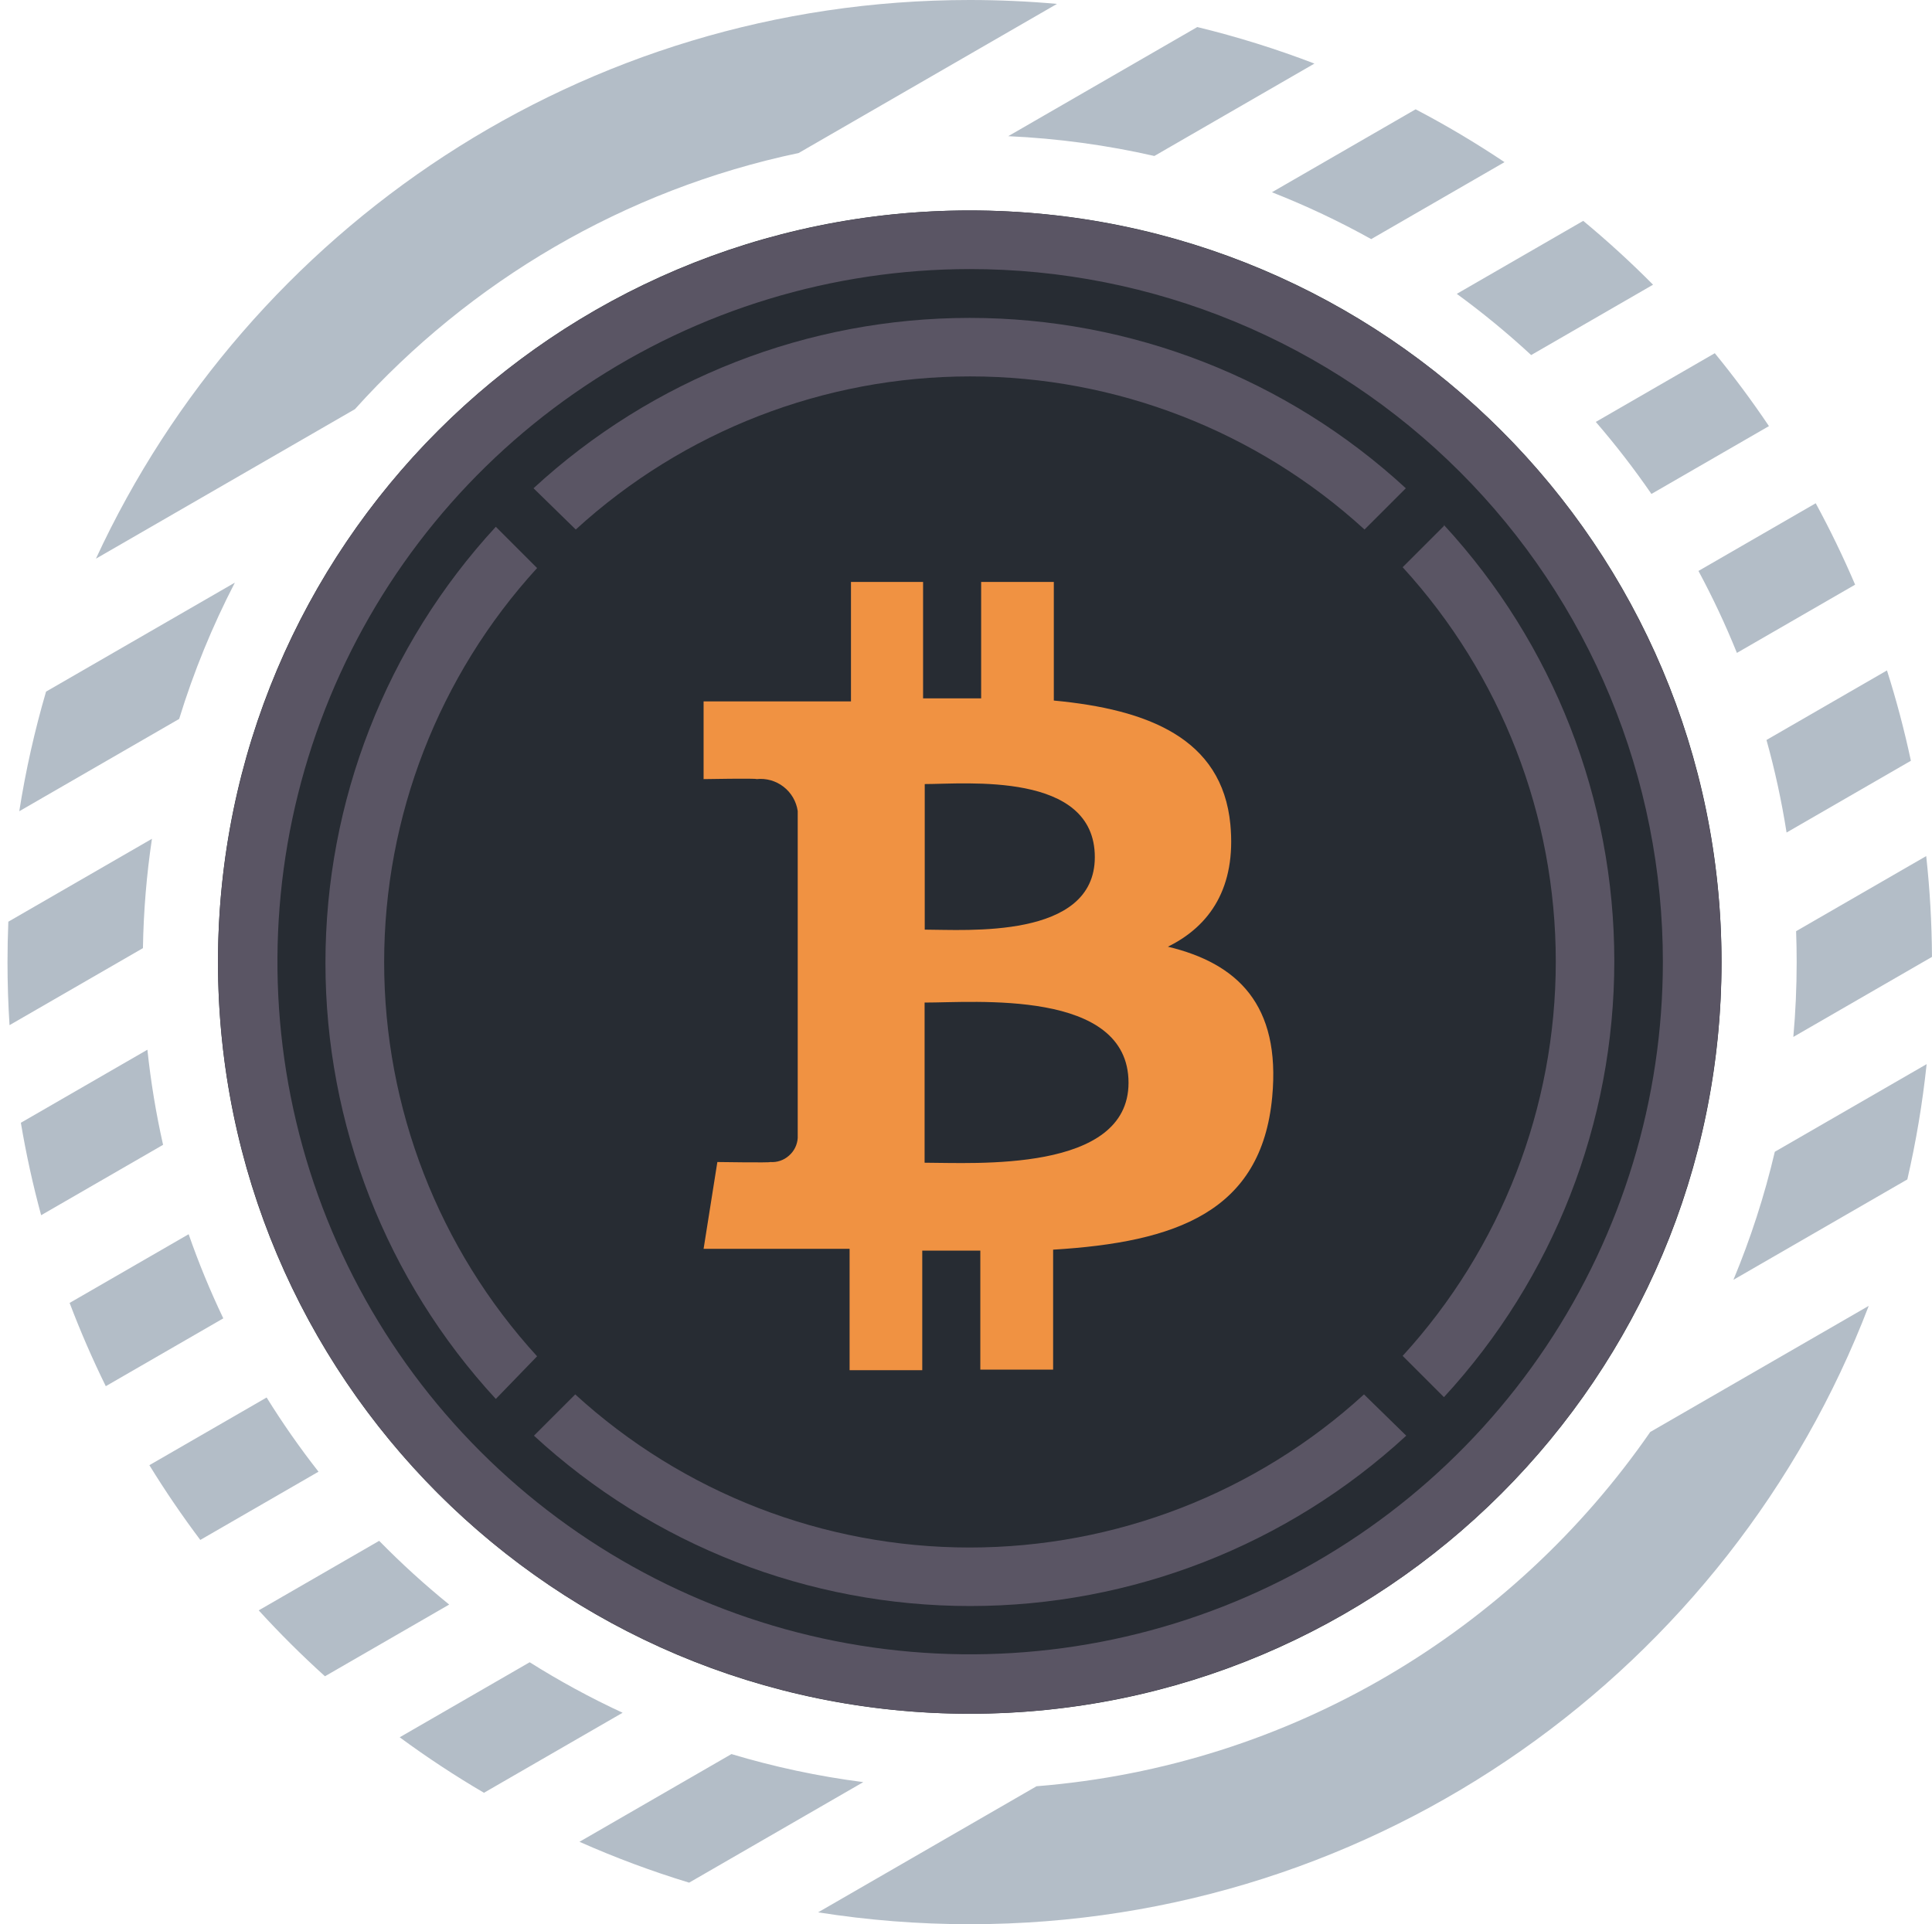 <svg width="257" height="256" viewBox="0 0 257 256" fill="none" xmlns="http://www.w3.org/2000/svg">
<path fill-rule="evenodd" clip-rule="evenodd" d="M19.87 194.93C21.975 198.355 24.237 201.674 26.645 204.875L42.369 195.797C39.895 192.641 37.59 189.345 35.467 185.925L19.87 194.93ZM225.934 75.96C227.829 79.483 229.538 83.122 231.048 86.863L246.773 77.785C245.192 74.082 243.441 70.468 241.531 66.954L225.934 75.96ZM235.31 56.69L219.678 65.715C217.385 62.383 214.913 59.184 212.277 56.132L228.107 46.992C230.655 50.105 233.06 53.342 235.31 56.69ZM29.704 175.396L14.072 184.421C12.301 180.821 10.694 177.124 9.261 173.343L25.094 164.202C26.429 168.034 27.97 171.77 29.704 175.396ZM2.563 107.928C3.417 102.503 4.612 97.191 6.126 92.014L31.243 77.513C28.259 83.279 25.77 89.343 23.833 95.648L2.563 107.928ZM47.216 54.435C62.512 37.441 83.028 25.24 106.24 20.357L140.601 0.519C136.779 0.175 132.909 0 128.998 0C77.472 0 33.057 30.445 12.761 74.327L47.216 54.435ZM153.556 20.752C147.266 19.317 140.77 18.422 134.12 18.117L159.265 3.599C164.598 4.893 169.801 6.52 174.85 8.458L153.556 20.752ZM108.83 254.42C115.4 255.46 122.136 256 128.998 256C183.578 256 230.179 221.839 248.587 173.732L219.52 190.513C201.251 216.918 171.727 234.941 137.883 237.646L108.83 254.42ZM230.584 170.269L253.719 156.912C254.875 151.905 255.737 146.786 256.287 141.574L236.09 153.234C234.711 159.108 232.862 164.8 230.584 170.269ZM114.835 237.097L91.67 250.471C86.672 248.95 81.803 247.131 77.086 245.035L97.3 233.364C102.967 235.067 108.825 236.324 114.835 237.097ZM5.473 161.673C4.379 157.649 3.476 153.546 2.775 149.375L19.608 139.656C20.061 143.952 20.761 148.174 21.693 152.309L5.473 161.673ZM203.681 47.238C200.546 44.338 197.243 41.618 193.786 39.094L210.605 29.384C213.839 32.063 216.939 34.898 219.893 37.878L203.681 47.238ZM182.402 31.811L200.135 21.572C196.333 19.026 192.387 16.677 188.311 14.542L169.198 25.577C173.756 27.367 178.165 29.453 182.402 31.811ZM1.268 136.388L19.013 126.143C19.095 121.207 19.502 116.351 20.213 111.594L1.109 122.624C1.035 124.407 0.998 126.199 0.998 128C0.998 130.818 1.089 133.615 1.268 136.388ZM53.169 231.131C56.766 233.781 60.508 236.247 64.379 238.515L82.821 227.868C78.545 225.887 74.418 223.64 70.46 221.148L53.169 231.131ZM238.923 123.886C238.973 125.251 238.998 126.623 238.998 128C238.998 131.356 238.848 134.676 238.554 137.955L256.996 127.308C256.972 122.777 256.713 118.302 256.23 113.894L238.923 123.886ZM254.191 101.214L237.655 110.761C236.996 106.574 236.101 102.464 234.983 98.448L251.01 89.195C252.258 93.122 253.322 97.132 254.191 101.214ZM59.752 213.474L43.228 223.014C40.151 220.235 37.21 217.308 34.415 214.246L50.438 204.995C53.377 207.994 56.487 210.826 59.752 213.474Z" fill="#B3BDC7"/>
<path d="M129 228C184.23 228 229 183.23 229 128C229 72.77 184.23 28 129 28C73.77 28 29 72.77 29 128C29 183.23 73.77 228 129 228Z" fill="#272C33"/>
<path d="M192.077 69.973L186.585 75.465C199.689 89.794 206.955 108.509 206.955 127.927C206.955 147.344 199.689 166.059 186.585 180.389L192.077 185.88C206.649 170.074 214.74 149.362 214.74 127.863C214.74 106.364 206.649 85.652 192.077 69.845V69.973Z" fill="#5A5564"/>
<path d="M76.59 70.449C90.92 57.346 109.635 50.079 129.052 50.079C148.47 50.079 167.185 57.346 181.514 70.449L187.006 64.958C171.199 50.385 150.487 42.294 128.988 42.294C107.489 42.294 86.777 50.385 70.971 64.958L76.59 70.449Z" fill="#5A5564"/>
<path d="M71.446 180.444C58.358 166.117 51.101 147.414 51.101 128.009C51.101 108.604 58.358 89.901 71.446 75.575L65.955 70.083C51.382 85.89 43.292 106.601 43.292 128.101C43.292 149.6 51.382 170.311 65.955 186.118L71.446 180.444Z" fill="#5A5564"/>
<path d="M181.443 185.514C167.114 198.618 148.399 205.884 128.981 205.884C109.564 205.884 90.849 198.618 76.519 185.514L71.028 191.006C86.835 205.578 107.546 213.669 129.046 213.669C150.545 213.669 171.256 205.578 187.063 191.006L181.443 185.514Z" fill="#5A5564"/>
<path d="M163.666 109.677C162.568 98.218 152.683 94.374 140.181 93.202V77.423H130.516V92.909C127.971 92.909 125.372 92.909 122.791 92.909V77.423H113.199V93.312H93.594V103.654C93.594 103.654 100.733 103.526 100.624 103.654C101.911 103.513 103.203 103.876 104.227 104.669C105.252 105.461 105.928 106.62 106.115 107.901V151.394C106.088 151.846 105.97 152.287 105.769 152.693C105.567 153.099 105.287 153.46 104.944 153.755C104.607 154.056 104.213 154.286 103.785 154.43C103.357 154.575 102.904 154.632 102.454 154.597C102.582 154.707 95.425 154.597 95.425 154.597L93.594 166.147H113.016V182.292H122.681V166.385H130.406V182.219H140.089V166.257C156.417 165.269 167.803 161.242 169.231 145.957C170.384 133.656 164.599 128.165 155.355 125.95C160.975 123.186 164.453 118.06 163.666 109.677ZM150.12 144.053C150.12 156.061 129.545 154.689 122.992 154.689V133.382C129.545 133.4 150.12 131.514 150.12 144.053ZM145.636 114.033C145.636 125.016 128.465 123.68 123.011 123.68V104.313C128.465 104.313 145.636 102.593 145.636 114.033Z" fill="#F09242"/>
<path d="M128.98 228C109.203 227.996 89.872 222.129 73.43 211.139C56.987 200.15 44.173 184.532 36.607 166.26C29.04 147.988 27.061 127.883 30.921 108.487C34.78 89.09 44.303 71.273 58.287 57.289C72.272 43.305 90.088 33.782 109.485 29.922C128.881 26.063 148.986 28.042 167.258 35.609C185.53 43.175 201.148 55.989 212.137 72.432C223.127 88.874 228.994 108.205 228.998 127.982C229 141.117 226.415 154.124 221.389 166.26C216.364 178.396 208.997 189.423 199.709 198.711C190.421 207.999 179.394 215.366 167.258 220.391C155.122 225.417 142.115 228.002 128.98 228ZM128.98 35.798C110.759 35.812 92.952 41.228 77.809 51.361C62.666 61.493 50.867 75.887 43.903 92.724C36.938 109.561 35.122 128.085 38.683 145.953C42.243 163.822 51.022 180.235 63.908 193.116C76.794 205.997 93.21 214.769 111.08 218.323C128.951 221.876 147.474 220.052 164.308 213.081C181.142 206.111 195.531 194.305 205.658 179.158C215.784 164.011 221.193 146.202 221.2 127.982C221.205 115.872 218.823 103.879 214.189 92.69C209.556 81.501 202.763 71.336 194.198 62.774C185.633 54.213 175.465 47.423 164.274 42.795C153.083 38.166 141.09 35.788 128.98 35.798Z" fill="#5A5564"/>
</svg>
